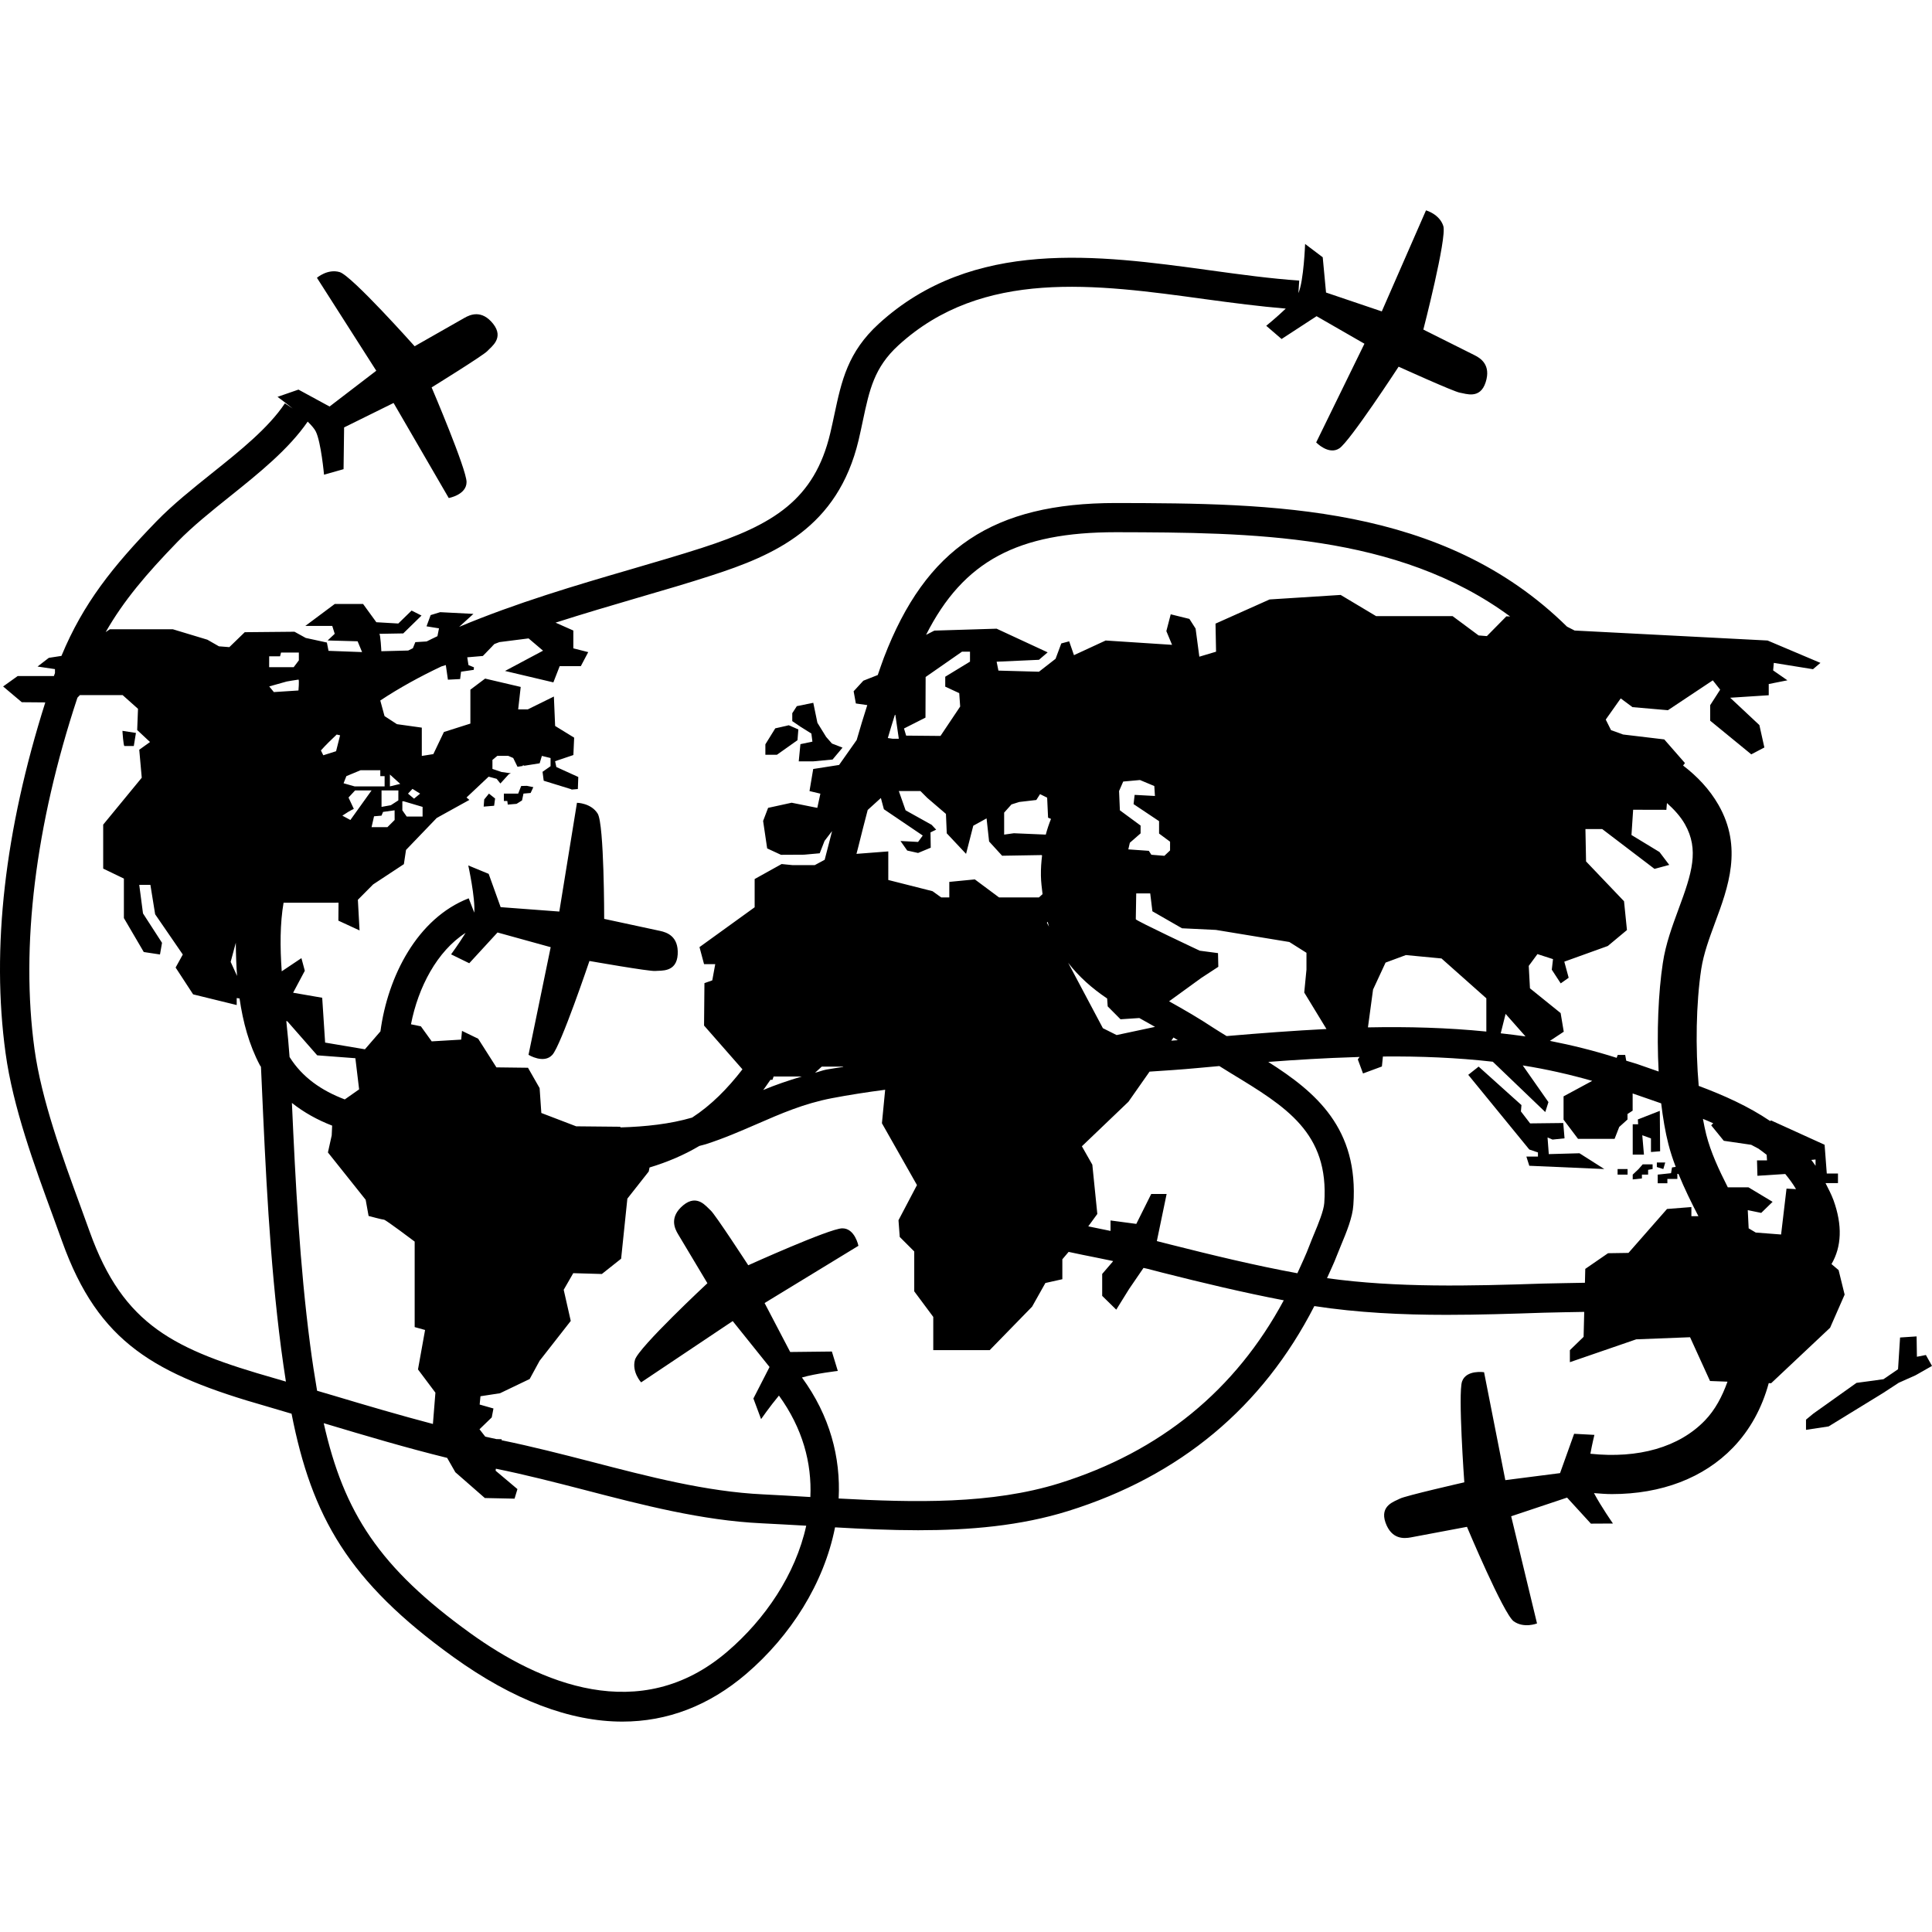 <?xml version="1.0" encoding="iso-8859-1"?>
<!-- Generator: Adobe Illustrator 16.0.0, SVG Export Plug-In . SVG Version: 6.00 Build 0)  -->
<!DOCTYPE svg PUBLIC "-//W3C//DTD SVG 1.1//EN" "http://www.w3.org/Graphics/SVG/1.1/DTD/svg11.dtd">
<svg version="1.1" id="Capa_1" xmlns="http://www.w3.org/2000/svg" xmlns:xlink="http://www.w3.org/1999/xlink" x="0px" y="0px"
	 width="49.559px" height="49.559px" viewBox="0 0 49.559 49.559" style="enable-background:new 0 0 49.559 49.559;"
	 xml:space="preserve">
<g>
	<g>
		<polygon points="40.516,29.583 39.729,29.605 39.697,29.178 39.825,29.232 40.133,29.2 40.1,28.807 39.25,28.817 39.014,28.51 
			39.028,28.348 37.929,27.36 37.663,27.571 39.229,29.487 39.451,29.562 39.451,29.668 39.154,29.668 39.229,29.904 41.153,29.988 
					"/>
		<polygon points="42.127,29.121 42.35,29.202 42.35,29.551 42.585,29.532 42.577,28.495 42.014,28.715 42.021,28.84 41.882,28.84 
			41.882,29.618 42.17,29.618 		"/>
		<path d="M46.945,34.059l0.373-0.85l-0.155-0.629l-0.182-0.154c0.26-0.447,0.284-0.994,0.051-1.64
			c-0.058-0.157-0.133-0.294-0.204-0.437h0.319v-0.246H46.86l-0.056-0.738l-1.372-0.624l-0.025,0.015
			c-0.553-0.375-1.182-0.658-1.832-0.901c-0.086-0.976-0.069-2.11,0.065-2.999c0.061-0.393,0.203-0.78,0.355-1.191
			c0.335-0.902,0.714-1.926,0.086-3.02c-0.229-0.399-0.544-0.731-0.907-1.008l0.048-0.063l-0.531-0.607l-1.057-0.126
			c-0.104-0.037-0.205-0.079-0.308-0.111l-0.136-0.272l0.384-0.543l0.302,0.224l0.909,0.079l1.151-0.766l0.189,0.239l-0.256,0.398
			v0.398l1.054,0.863l0.336-0.176l-0.128-0.575l-0.749-0.701l0.989-0.064v-0.288l0.479-0.095l-0.366-0.254l0.017-0.193l1.005,0.162
			l0.191-0.162l-1.356-0.574l-4.949-0.256l-0.196-0.1c-3.188-3.142-7.604-3.161-11.537-3.171c-0.012,0-0.023,0-0.034,0
			c-3.148,0-4.874,1.152-5.953,3.97c-0.056,0.146-0.104,0.295-0.156,0.442l-0.37,0.146l-0.249,0.271l0.057,0.313l0.293,0.042
			c-0.096,0.296-0.185,0.596-0.272,0.895l-0.451,0.64l-0.664,0.104l-0.095,0.566l0.279,0.067l-0.079,0.364l-0.658-0.132
			l-0.604,0.132l-0.128,0.336l0.104,0.704l0.354,0.164l0.593-0.003l0.401-0.036l0.124-0.318l0.193-0.252
			c-0.021,0.082-0.043,0.166-0.063,0.248c-0.041,0.161-0.085,0.326-0.127,0.489l-0.255,0.137H20.33l-0.28-0.028l-0.692,0.385v0.724
			l-1.415,1.022l0.117,0.437h0.287l-0.076,0.416l-0.201,0.071l-0.01,1.088l0.985,1.123c-0.383,0.496-0.805,0.923-1.291,1.238
			c-0.563,0.165-1.188,0.233-1.836,0.252l-0.01-0.017l-1.128-0.011l-0.894-0.342l-0.044-0.638l-0.298-0.522l-0.81-0.01l-0.468-0.735
			l-0.415-0.201l-0.021,0.224l-0.756,0.045l-0.278-0.386l-0.254-0.052c0.185-0.951,0.67-1.877,1.401-2.345
			c-0.169,0.275-0.372,0.551-0.372,0.551l0.466,0.228l0.725-0.789l1.364,0.377l-0.569,2.761c0,0,0.395,0.242,0.612,0
			c0.22-0.24,0.951-2.407,0.951-2.407s1.538,0.271,1.687,0.256s0.549,0.044,0.577-0.424c0.026-0.47-0.282-0.566-0.45-0.603
			c-0.17-0.036-1.436-0.309-1.436-0.309s0.002-2.422-0.166-2.699c-0.171-0.275-0.532-0.279-0.532-0.279l-0.453,2.79l-1.505-0.113
			l-0.307-0.854L12.012,22.2c0,0,0.183,0.836,0.154,1.211l-0.143-0.368c-1.317,0.511-2.076,2-2.264,3.413l-0.398,0.46L8.34,26.744
			l-0.075-1.15l-0.746-0.129l0.3-0.563l-0.087-0.324l-0.505,0.338c-0.045-0.624-0.044-1.229,0.047-1.759l1.41-0.001L8.68,23.616
			l0.543,0.251L9.18,23.081l0.391-0.394l0.789-0.52l0.055-0.365l0.788-0.82l0.837-0.463l-0.073-0.062l0.567-0.534l0.206,0.055
			l0.096,0.12l0.216-0.238l0.053-0.024l-0.236-0.032l-0.237-0.08v-0.231l0.125-0.104h0.281l0.127,0.055l0.11,0.225l0.137-0.021
			v-0.02l0.039,0.014l0.392-0.062L13.9,19.39l0.223,0.055v0.209l-0.206,0.144l0.03,0.229l0.71,0.219c0,0,0.001,0.003,0.002,0.008
			l0.164-0.014l0.011-0.309l-0.563-0.256l-0.032-0.149l0.469-0.158l0.02-0.446l-0.488-0.3l-0.032-0.755l-0.67,0.33h-0.246
			l0.065-0.576l-0.913-0.214l-0.378,0.284v0.87l-0.679,0.216l-0.271,0.567l-0.296,0.047v-0.726l-0.638-0.089l-0.318-0.207
			l-0.109-0.4c0.488-0.323,1.015-0.613,1.57-0.875l0.111-0.034l0.054,0.375l0.313-0.016l0.024-0.189l0.325-0.047l0.006-0.065
			l-0.141-0.058l-0.031-0.199l0.4-0.034l0.242-0.25l0.014-0.018h0.002l0.038-0.039c0.043-0.017,0.086-0.033,0.129-0.049l0.748-0.095
			l0.371,0.315l-0.975,0.52l1.24,0.293l0.162-0.416h0.542l0.19-0.36l-0.382-0.097v-0.457l-0.456-0.202
			c0.72-0.231,1.439-0.442,2.131-0.645c0.657-0.191,1.286-0.375,1.86-0.562c1.621-0.523,3.248-1.224,3.783-3.477
			c0.041-0.174,0.076-0.341,0.11-0.502c0.168-0.79,0.29-1.36,0.912-1.929c2.154-1.969,5.062-1.569,7.874-1.182
			c0.715,0.097,1.393,0.185,2.061,0.241c-0.233,0.225-0.501,0.441-0.501,0.441l0.394,0.339l0.897-0.585L35,8.817l-1.238,2.532
			c0,0,0.32,0.333,0.594,0.152c0.271-0.179,1.521-2.095,1.521-2.095s1.423,0.646,1.571,0.667c0.146,0.021,0.518,0.181,0.661-0.266
			c0.144-0.447-0.13-0.619-0.285-0.696c-0.154-0.078-1.313-0.657-1.313-0.657s0.606-2.345,0.513-2.654
			c-0.097-0.309-0.445-0.404-0.445-0.404l-1.134,2.592l-1.43-0.484l-0.085-0.905l-0.452-0.341c0,0-0.034,0.945-0.172,1.261
			l0.021-0.322c-0.736-0.05-1.496-0.154-2.302-0.265c-2.845-0.39-6.067-0.833-8.481,1.371c-0.8,0.73-0.957,1.47-1.14,2.326
			c-0.033,0.155-0.067,0.316-0.107,0.484c-0.405,1.708-1.466,2.35-3.283,2.938c-0.568,0.184-1.189,0.364-1.84,0.555
			c-1.383,0.403-2.933,0.859-4.396,1.474l0.366-0.333l-0.852-0.044l-0.245,0.075l-0.106,0.288l0.32,0.052l-0.04,0.201
			c-0.095,0.043-0.185,0.091-0.277,0.135l-0.29,0.018l-0.063,0.156c-0.039,0.021-0.08,0.039-0.12,0.059l-0.689,0.018
			c0,0-0.021-0.446-0.053-0.446c-0.033,0,0.615-0.011,0.615-0.011l0.469-0.458l-0.255-0.128l-0.341,0.332l-0.563-0.033l-0.34-0.468
			H8.587l-0.755,0.563h0.691l0.063,0.202l-0.182,0.171l0.769,0.021l0.115,0.277l-0.861-0.032l-0.042-0.213l-0.543-0.118
			l-0.288-0.159l-1.276,0.012L5.883,16.6l-0.267-0.021l-0.297-0.17l-0.884-0.267H2.817l-0.106,0.072
			c0.46-0.806,1.044-1.492,1.844-2.317c0.387-0.398,0.879-0.792,1.355-1.173c0.738-0.591,1.496-1.202,1.983-1.909
			c0.098,0.096,0.175,0.186,0.208,0.254c0.135,0.272,0.211,1.108,0.211,1.108l0.501-0.142l0.014-1.071l1.269-0.627l1.415,2.438
			c0,0,0.455-0.08,0.457-0.408c0.003-0.325-0.896-2.429-0.896-2.429s1.329-0.822,1.43-0.933c0.099-0.11,0.438-0.332,0.147-0.7
			c-0.293-0.367-0.589-0.235-0.738-0.149c-0.15,0.086-1.275,0.726-1.275,0.726S9.025,7.073,8.714,6.98
			C8.403,6.888,8.13,7.126,8.13,7.126L9.652,9.51l-1.198,0.918L7.656,9.994L7.119,10.18c0,0,0.182,0.132,0.389,0.299l-0.2-0.133
			c-0.42,0.632-1.156,1.221-1.868,1.79c-0.494,0.396-1.006,0.804-1.426,1.237c-1.121,1.157-1.878,2.101-2.438,3.452l-0.324,0.05
			l-0.289,0.223l0.447,0.066v0.101c-0.01,0.026-0.02,0.051-0.028,0.077H0.453L0.08,17.609l0.479,0.404l0.603,0.005
			c-1.039,3.28-1.389,6.306-1.019,8.998c0.189,1.382,0.738,2.879,1.222,4.199l0.23,0.633c0.934,2.604,2.376,3.41,5.254,4.23
			c0.204,0.059,0.421,0.124,0.63,0.186c0.519,2.645,1.46,4.305,4.148,6.24c1.533,1.104,2.994,1.658,4.338,1.658
			c1.154,0,2.223-0.408,3.178-1.225c1.139-0.975,1.994-2.322,2.277-3.758c0.709,0.041,1.422,0.074,2.131,0.074
			c1.322,0,2.626-0.111,3.852-0.494c2.871-0.897,4.985-2.666,6.312-5.256c1.106,0.17,2.246,0.225,3.389,0.225
			c0.835,0,1.671-0.027,2.494-0.055c0.35-0.011,0.693-0.013,1.04-0.021l-0.016,0.64l-0.352,0.342v0.308l1.702-0.586l1.381-0.054
			l0.512,1.123l0.448,0.017c-0.135,0.377-0.315,0.722-0.579,0.995c-0.66,0.686-1.706,0.984-2.938,0.854
			c0.047-0.258,0.103-0.484,0.103-0.484l-0.52-0.028l-0.361,1.009l-1.404,0.18L38.069,35.2c0,0-0.457-0.071-0.565,0.237
			c-0.106,0.308,0.058,2.587,0.058,2.587s-1.523,0.347-1.653,0.419c-0.13,0.07-0.523,0.171-0.369,0.613
			c0.157,0.441,0.479,0.412,0.649,0.381c0.169-0.031,1.441-0.271,1.441-0.271s0.937,2.233,1.199,2.423
			c0.264,0.188,0.598,0.055,0.598,0.055l-0.663-2.749l1.434-0.479l0.611,0.668l0.566-0.003c0,0-0.298-0.425-0.487-0.78
			c0.154,0.012,0.311,0.025,0.459,0.025c1.271,0,2.356-0.413,3.108-1.193c0.438-0.455,0.744-1.018,0.916-1.653l0.062,0.002
			L46.945,34.059z M46.572,29.905c-0.035-0.052-0.072-0.103-0.109-0.151l0.109-0.011V29.905z M43.947,28.814l-0.052,0.052
			l0.323,0.397l0.703,0.103l0.187,0.099c0.07,0.051,0.143,0.103,0.21,0.158l0.009,0.143H45.07l0.011,0.395l0.714-0.046
			c0.099,0.122,0.194,0.247,0.276,0.388l-0.244-0.013l-0.139,1.177l-0.65-0.05l-0.182-0.108l-0.023-0.467l0.345,0.071l0.292-0.284
			l-0.619-0.372h-0.53c-0.228-0.45-0.437-0.896-0.553-1.353c-0.03-0.124-0.06-0.262-0.085-0.403
			C43.773,28.735,43.859,28.776,43.947,28.814z M43.059,23.316c-0.162,0.441-0.332,0.896-0.405,1.389
			c-0.113,0.741-0.161,1.776-0.107,2.781l-0.563-0.196c-0.089-0.03-0.179-0.052-0.268-0.081l-0.027-0.148h-0.192l-0.027,0.074
			c-0.563-0.179-1.135-0.322-1.712-0.435l0.355-0.235l-0.08-0.478l-0.787-0.635l-0.031-0.575l0.223-0.303l0.399,0.129l-0.031,0.271
			l0.229,0.351l0.204-0.144l-0.112-0.413l1.116-0.402l0.491-0.409l-0.075-0.739l-0.974-1.021l-0.016-0.831h0.43l1.342,1.022
			l0.378-0.102l-0.25-0.33l-0.719-0.437l0.043-0.648l0.852,0.002l0.015-0.174c0.181,0.163,0.344,0.338,0.461,0.543
			C43.591,21.797,43.401,22.396,43.059,23.316z M35.09,26.354l0.131-0.97l0.321-0.692l0.521-0.193l0.914,0.087l1.15,1.022v0.853
			C37.137,26.362,36.127,26.333,35.09,26.354z M31.589,27.539c1.4,0.85,2.507,1.52,2.381,3.318c-0.013,0.197-0.156,0.546-0.263,0.8
			c-0.043,0.104-0.083,0.2-0.115,0.286c-0.094,0.25-0.205,0.48-0.312,0.718c-1.082-0.198-2.196-0.468-3.283-0.743l-0.322-0.082
			l0.251-1.209h-0.395l-0.383,0.768l-0.661-0.088v0.268c-0.068-0.014-0.132-0.027-0.201-0.041c-0.121-0.023-0.247-0.052-0.37-0.076
			l0.232-0.318l-0.128-1.264l-0.268-0.472l1.194-1.142l0.542-0.773c0.407-0.027,0.816-0.053,1.217-0.091
			c0.193-0.019,0.382-0.033,0.573-0.052C31.383,27.409,31.487,27.478,31.589,27.539z M24.606,17.78l0.024,0.344l-0.505,0.754
			l-0.881-0.008l-0.055-0.183l0.551-0.279l0.004-1.042l0.934-0.65h0.204v0.256l-0.635,0.387v0.255L24.606,17.78z M22.967,18.335
			l0.089,0.615h-0.16l-0.122-0.018c0.06-0.198,0.116-0.396,0.18-0.592L22.967,18.335z M22.258,20.777l0.338-0.307l0.077,0.288
			l0.997,0.675l-0.12,0.164l-0.451-0.024l0.173,0.245l0.278,0.062l0.325-0.135l-0.006-0.393l0.145-0.07l-0.116-0.124l-0.668-0.372
			l-0.174-0.495h0.554l0.176,0.176l0.479,0.411l0.021,0.498l0.495,0.527l0.185-0.722l0.341-0.188l0.065,0.592l0.334,0.366
			l1.01-0.017l0.015,0.01c-0.02,0.167-0.033,0.335-0.03,0.517c0.003,0.172,0.024,0.319,0.042,0.475l-0.093,0.085h-1.022
			l-0.622-0.463l-0.655,0.064v0.398h-0.208l-0.223-0.16l-1.134-0.287V21.84l-0.816,0.063c0.014-0.051,0.027-0.103,0.04-0.153
			C22.089,21.428,22.173,21.103,22.258,20.777z M26.875,23.646c0.012,0.04,0.021,0.085,0.033,0.124l-0.054-0.101L26.875,23.646z
			 M30.213,26.682c-0.056,0.005-0.112,0.009-0.168,0.013l0.057-0.081C30.138,26.635,30.176,26.66,30.213,26.682z M28.643,26.551
			l-0.352-0.176L27.4,24.697c0.275,0.357,0.612,0.655,1,0.916l0.014,0.202l0.329,0.331l0.482-0.032
			c0.089,0.05,0.173,0.099,0.262,0.147c0.046,0.025,0.094,0.055,0.141,0.08L28.643,26.551z M28.727,20.786l-0.021-0.495l0.106-0.243
			l0.43-0.039l0.368,0.154l0.016,0.255l-0.521-0.028l-0.027,0.237l0.654,0.437v0.318l0.282,0.209v0.224l-0.146,0.138l-0.334-0.027
			l-0.065-0.101l-0.526-0.037l0.039-0.17l0.276-0.241v-0.2L28.727,20.786z M26.826,21.409l-0.819-0.035l-0.249,0.035v-0.564
			l0.188-0.21l0.199-0.063l0.438-0.051l0.096-0.15l0.182,0.09l0.024,0.514l0.075,0.031C26.909,21.134,26.863,21.268,26.826,21.409z
			 M19.814,27.699l0.031-0.085h0.723c-0.348,0.104-0.681,0.216-0.991,0.347c0.065-0.082,0.123-0.176,0.186-0.262H19.814z
			 M21.08,27.36h0.543l0.009,0.008c-0.145,0.024-0.293,0.042-0.437,0.069c-0.104,0.02-0.188,0.057-0.287,0.08L21.08,27.36z
			 M31.465,26.577c-0.109-0.069-0.222-0.133-0.331-0.206c-0.392-0.26-0.775-0.479-1.145-0.686l0.824-0.598l0.439-0.287l-0.008-0.351
			l-0.468-0.062c0,0-1.641-0.771-1.641-0.807c0-0.034,0.011-0.663,0.011-0.663h0.359l0.056,0.459l0.759,0.436l0.87,0.042l1.884,0.31
			l0.439,0.277v0.431l-0.057,0.588l0.57,0.936C33.193,26.438,32.338,26.502,31.465,26.577z M38.621,26.008l0.511,0.578
			c-0.21-0.031-0.423-0.055-0.636-0.08L38.621,26.008z M28.623,13.652c0.011,0,0.022,0,0.034,0c3.403,0.009,7.182,0.026,10.08,2.161
			l-0.096-0.003l-0.5,0.507L37.929,16.3l-0.667-0.495H35.3l-0.91-0.544l-1.823,0.116l-1.387,0.62l0.014,0.72l-0.429,0.128
			l-0.096-0.721l-0.159-0.248l-0.479-0.118l-0.112,0.431l0.146,0.352l-1.703-0.111l-0.813,0.376l-0.123-0.355l-0.202,0.054
			l-0.147,0.394l-0.426,0.332l-1.04-0.029l-0.046-0.228l1.086-0.049l0.223-0.191l-1.309-0.607l-1.597,0.049l-0.213,0.109
			C24.715,14.384,26.118,13.652,28.623,13.652z M11.105,36.527c-0.848-0.223-1.705-0.475-2.546-0.727
			c-0.145-0.043-0.282-0.082-0.425-0.125c-0.064-0.373-0.124-0.763-0.179-1.184c-0.268-2.054-0.375-4.152-0.467-6.199
			c0.309,0.245,0.656,0.437,1.032,0.582l-0.011,0.25l-0.097,0.438l0.968,1.214l0.075,0.415c0,0,0.353,0.096,0.395,0.096
			c0.043,0,0.787,0.562,0.787,0.562v2.193l0.267,0.074l-0.182,1.012l0.447,0.596L11.105,36.527z M8.137,27.071l0.979,0.074
			l0.096,0.799l-0.368,0.258c-0.594-0.225-1.089-0.565-1.416-1.088c-0.021-0.292-0.049-0.601-0.084-0.923l0.028,0.008L8.137,27.071z
			 M8.988,21.034l-0.206-0.111c0.1-0.068,0.198-0.129,0.294-0.174L8.94,20.458l0.168-0.182h0.423L8.988,21.034z M10.123,21.034
			l-0.185,0.184H9.531l0.064-0.279l0.191-0.016l0.04-0.096l0.296-0.041L10.123,21.034L10.123,21.034z M10.218,20.531l-0.192,0.124
			l-0.239,0.043c0,0,0-0.382,0-0.422h0.432L10.218,20.531L10.218,20.531z M10.581,20.236l0.196,0.122l-0.156,0.129l-0.155-0.129
			L10.581,20.236z M10.321,20.554h0.032l0.487,0.144v0.248h-0.407l-0.112-0.16V20.554z M10.002,19.868l0.265,0.24l-0.265,0.064
			V19.868z M9.866,19.909v0.264H9.099l-0.286-0.081l0.072-0.183l0.366-0.152h0.504v0.152H9.866z M8.724,18.862L8.621,19.27
			l-0.328,0.104l-0.061-0.124c0.127-0.143,0.265-0.275,0.405-0.408L8.724,18.862z M6.905,16.859v-0.023h0.279l0.025-0.097h0.457v0.2
			l-0.132,0.175h-0.63L6.905,16.859L6.905,16.859z M7.354,17.482c0,0,0.279-0.049,0.302-0.049c0.024,0,0,0.279,0,0.279l-0.631,0.041
			l-0.119-0.145L7.354,17.482z M6.049,24.183c0.002,0.284,0.011,0.567,0.032,0.851l-0.164-0.36L6.049,24.183z M7.054,35.358
			c-2.577-0.735-3.887-1.347-4.754-3.765l-0.231-0.637c-0.471-1.285-1.004-2.742-1.184-4.044c-0.362-2.636,0.021-5.75,1.101-9.015
			l0.063-0.066h1.097l0.394,0.351l-0.021,0.544l0.329,0.308l-0.276,0.198l0.064,0.718l-0.989,1.203v1.128l0.531,0.256v1.013
			l0.51,0.871l0.416,0.063l0.052-0.299L3.668,23.43l-0.096-0.732h0.286l0.122,0.755l0.709,1.032l-0.184,0.334l0.449,0.688
			l1.118,0.274v-0.179l0.073,0.01c0.087,0.602,0.243,1.186,0.522,1.714c0.008,0.015,0.019,0.022,0.026,0.037
			c0.001,0.021,0.003,0.042,0.004,0.062l0.015,0.328c0.1,2.241,0.203,4.56,0.499,6.836c0.039,0.297,0.08,0.576,0.123,0.851
			C7.243,35.414,7.146,35.385,7.054,35.358z M18.655,42.368c-2.24,1.919-4.821,0.802-6.589-0.473
			c-2.332-1.681-3.245-3.087-3.762-5.388c0.014,0.004,0.026,0.008,0.04,0.012c1.03,0.309,2.087,0.623,3.126,0.878l0.21,0.368
			l0.757,0.662l0.762,0.016l0.074-0.245l-0.56-0.472l0.007-0.051c0.754,0.152,1.523,0.35,2.27,0.543
			c1.483,0.386,3.018,0.785,4.544,0.857c0.377,0.018,0.761,0.041,1.147,0.062C20.408,40.385,19.626,41.538,18.655,42.368z
			 M27.178,38.047c-1.742,0.543-3.716,0.498-5.665,0.392c0.054-1.052-0.223-2.121-0.942-3.104c0.351-0.103,0.92-0.168,0.92-0.168
			l-0.152-0.498l-1.069,0.012l-0.657-1.256l2.407-1.468c0,0-0.091-0.454-0.417-0.448c-0.327,0.006-2.409,0.947-2.409,0.947
			s-0.851-1.309-0.964-1.406c-0.113-0.097-0.341-0.432-0.704-0.133c-0.361,0.301-0.222,0.594-0.133,0.741
			c0.088,0.147,0.753,1.259,0.753,1.259s-1.771,1.651-1.858,1.965c-0.087,0.312,0.158,0.578,0.158,0.578l2.349-1.572l0.945,1.178
			l-0.414,0.808l0.197,0.529c0,0,0.223-0.322,0.458-0.604c0.608,0.84,0.846,1.729,0.806,2.602c-0.008,0-0.017,0-0.024-0.001
			c-0.402-0.024-0.8-0.048-1.192-0.067c-1.448-0.068-2.944-0.458-4.391-0.834c-0.757-0.195-1.539-0.396-2.313-0.554l0.002-0.026
			l-0.139-0.004c-0.002-0.001-0.005-0.002-0.007-0.002c-0.091-0.018-0.185-0.042-0.276-0.061L12.3,36.663l0.314-0.304l0.044-0.229
			l-0.354-0.101l0.021-0.213l0.501-0.077l0.761-0.365l0.255-0.468l0.799-1.022l-0.181-0.799l0.245-0.426l0.734,0.021l0.494-0.392
			l0.16-1.541l0.548-0.696l0.021-0.103c0.454-0.137,0.881-0.317,1.278-0.553c0.054-0.017,0.111-0.026,0.165-0.044
			c0.47-0.151,0.896-0.338,1.308-0.516c0.622-0.271,1.21-0.527,1.923-0.664c0.448-0.086,0.907-0.156,1.37-0.217l-0.083,0.859
			l0.899,1.586l-0.474,0.902l0.032,0.429l0.372,0.372v1.023l0.488,0.656v0.852h1.448l1.087-1.115l0.341-0.607l0.435-0.097v-0.511
			l0.161-0.19c0.243,0.052,0.487,0.103,0.724,0.149c0.145,0.029,0.278,0.058,0.417,0.086l-0.013,0.02l-0.267,0.311v0.562
			l0.361,0.354l0.329-0.53l0.37-0.541c0.037,0.01,0.081,0.019,0.117,0.026l0.357,0.093c1.03,0.261,2.085,0.513,3.124,0.712
			C31.696,35.653,29.772,37.235,27.178,38.047z M39.574,32.926c-1.846,0.062-3.747,0.11-5.534-0.139
			c0.084-0.193,0.177-0.379,0.253-0.581c0.03-0.077,0.067-0.167,0.106-0.262c0.14-0.336,0.298-0.717,0.317-1.037
			c0.139-1.96-0.958-2.89-2.183-3.667c0.746-0.057,1.477-0.1,2.194-0.122l0.008,0.002l0.002-0.002
			c0.046-0.002,0.093-0.005,0.139-0.006l-0.046,0.063l0.134,0.361l0.484-0.179l0.026-0.256c0.964-0.009,1.902,0.03,2.819,0.134
			l1.346,1.291l0.081-0.255l-0.659-0.941c0.604,0.095,1.196,0.23,1.782,0.396l-0.735,0.397v0.598l0.371,0.492h0.938l0.119-0.305
			l0.212-0.191v-0.141l0.132-0.086v-0.441l0.491,0.17c0.081,0.028,0.161,0.058,0.241,0.084c0.045,0.373,0.104,0.729,0.185,1.045
			c0.051,0.199,0.115,0.394,0.188,0.584l-0.095,0.015l-0.025,0.147l-0.325,0.035h-0.017v0.224h0.248v-0.112h0.256V30.11l0.029,0.004
			c0.152,0.373,0.328,0.731,0.511,1.083h-0.18v-0.234l-0.625,0.049l-0.989,1.127l-0.524,0.008l-0.584,0.402l-0.009,0.356
			C40.296,32.914,39.936,32.915,39.574,32.926z"/>
		<polygon points="49.402,34.758 49.172,34.803 49.164,34.281 48.74,34.309 48.688,35.123 48.314,35.379 47.622,35.473 
			46.514,36.262 46.327,36.416 46.327,36.678 46.907,36.59 48.31,35.729 48.708,35.469 49.133,35.28 49.559,35.038 		"/>
		<polygon points="42.501,29.936 42.667,29.988 42.716,29.82 42.501,29.82 		"/>
		<rect x="41.494" y="29.988" width="0.256" height="0.143"/>
		<polygon points="42.118,30.131 42.277,30.131 42.277,30.008 42.392,29.988 42.392,29.867 42.138,29.867 42.033,29.988 
			41.882,30.131 41.882,30.254 42.118,30.229 		"/>
		<path d="M3.432,19.137l0.055-0.336l-0.346-0.054c0,0.021,0.025,0.39,0.051,0.39C3.219,19.137,3.432,19.137,3.432,19.137z"/>
		<polygon points="20.489,19.53 20.862,19.53 21.357,19.483 21.612,19.178 21.341,19.073 21.192,18.903 20.968,18.541 
			20.862,18.028 20.44,18.114 20.323,18.295 20.323,18.498 20.526,18.637 20.813,18.817 20.84,19.024 20.532,19.089 		"/>
		<polygon points="19.887,18.683 19.633,19.093 19.633,19.361 19.929,19.361 20.457,18.987 20.479,18.711 20.233,18.604 		"/>
		<path d="M13.292,20.358h-0.367v0.188h0.088c0,0,0.004,0.041,0.012,0.093l0.225-0.019l0.141-0.088l0.037-0.175l0.183-0.016
			l0.07-0.149l-0.166-0.034l-0.146,0.004L13.292,20.358z"/>
		<polygon points="12.407,20.691 12.675,20.669 12.7,20.483 12.542,20.358 12.421,20.507 		"/>
	</g>
</g>
<g>
</g>
<g>
</g>
<g>
</g>
<g>
</g>
<g>
</g>
<g>
</g>
<g>
</g>
<g>
</g>
<g>
</g>
<g>
</g>
<g>
</g>
<g>
</g>
<g>
</g>
<g>
</g>
<g>
</g>
</svg>

